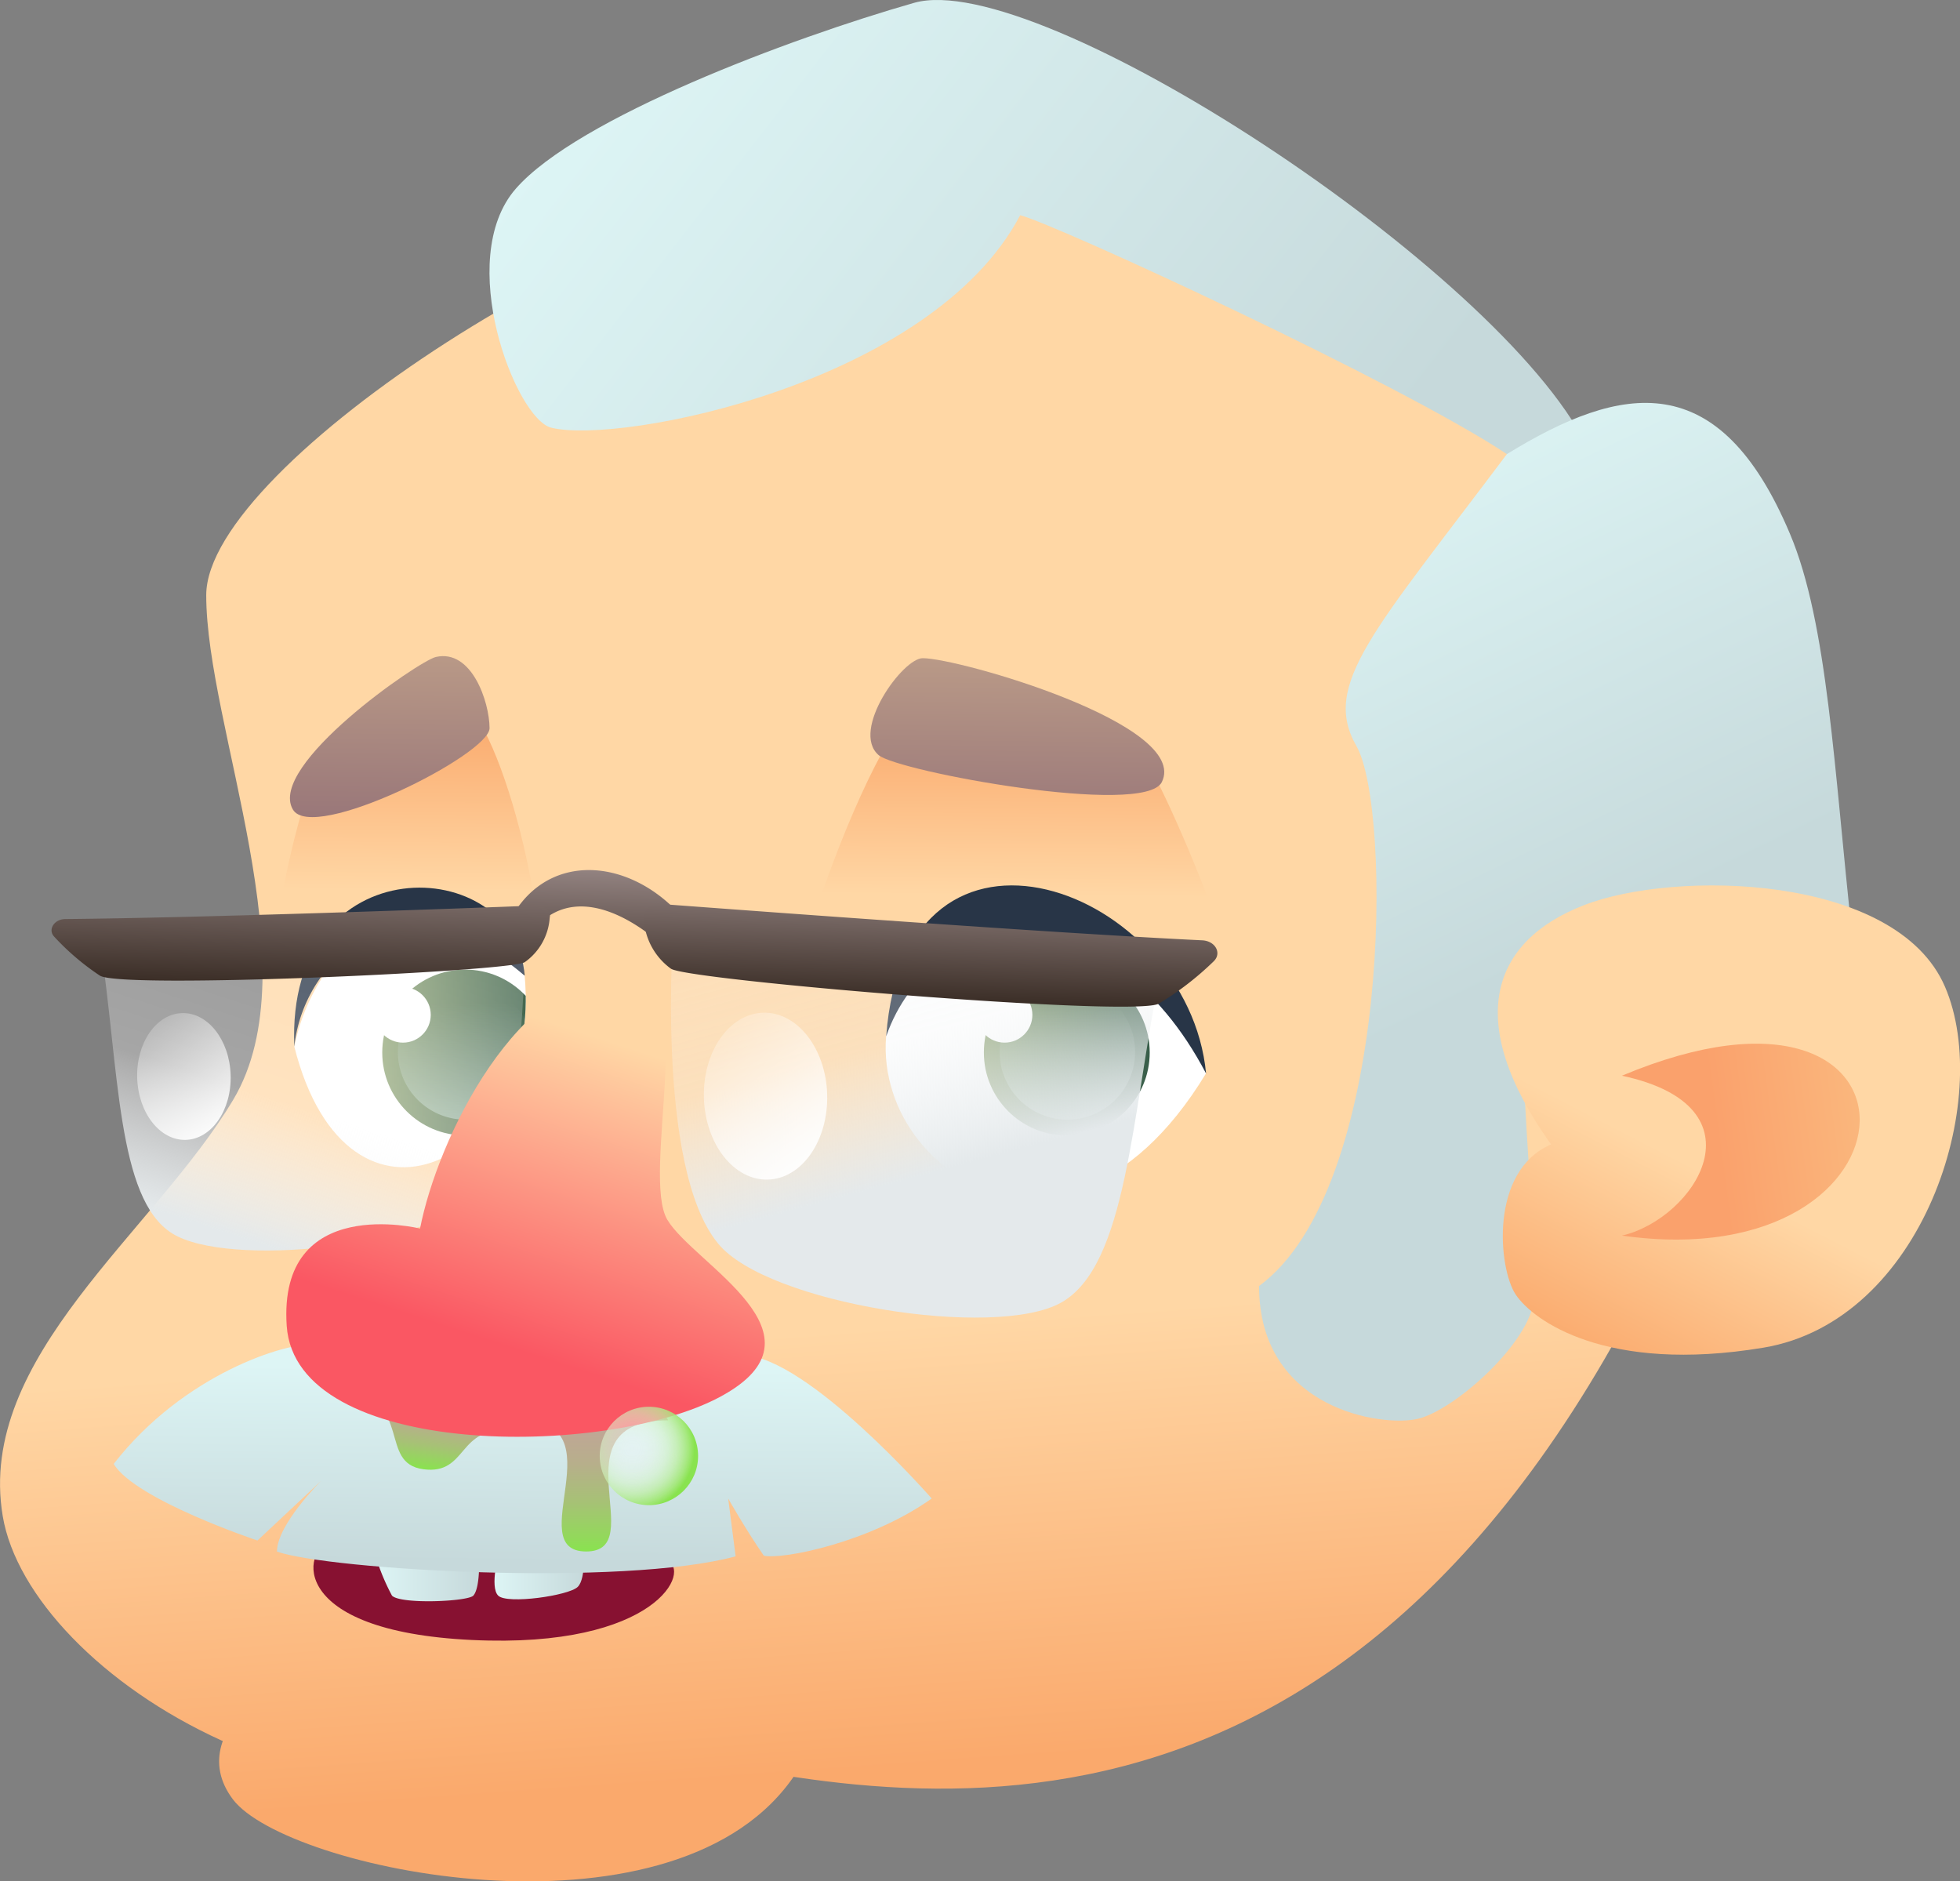 <svg xmlns="http://www.w3.org/2000/svg" xmlns:xlink="http://www.w3.org/1999/xlink" viewBox="0 0 144.65 138.83"><rect x="0" y="0" width="144.65" height="138.83" fill="#808080" stroke="none"/><defs><style>.cls-1{fill:none;}.cls-2{fill:url(#Безымянный_градиент_159);}.cls-3{fill:url(#Безымянный_градиент_159-2);}.cls-4{fill:url(#Новый_образец_градиента_копия_3);}.cls-5{fill:url(#Новый_образец_градиента_копия_3-2);}.cls-6{fill:url(#Безымянный_градиент_159-3);}.cls-7{fill:#871131;}.cls-8{fill:url(#Новый_образец_градиента_копия_3-3);}.cls-9{fill:url(#Новый_образец_градиента_копия_3-4);}.cls-10{fill:url(#Безымянный_градиент_159-4);}.cls-11{fill:url(#Новый_образец_градиента_копия_3-5);}.cls-12{fill:#fff;}.cls-13{fill:#283547;}.cls-14{clip-path:url(#clip-path);}.cls-15{fill:url(#Безымянный_градиент_353);}.cls-16{fill:url(#Безымянный_градиент_725);}.cls-17{fill:url(#Безымянный_градиент_353-2);}.cls-18{fill:url(#Безымянный_градиент_725-2);}.cls-19{fill:url(#Безымянный_градиент_885);}.cls-20{fill:url(#Безымянный_градиент_885-2);}.cls-21{fill:url(#Безымянный_градиент_159-5);}.cls-22{fill:url(#Безымянный_градиент_315);}.cls-23{fill:url(#Безымянный_градиент_1139);}.cls-24{fill:url(#Безымянный_градиент_333);}.cls-25{fill:url(#Безымянный_градиент_1139-2);}.cls-26{fill:url(#Безымянный_градиент_326);}.cls-27{fill:url(#Безымянный_градиент_1139-3);}.cls-28{fill:url(#Безымянный_градиент_160);}.cls-29{fill:url(#Безымянный_градиент_160-2);}.cls-30{fill:url(#Безымянный_градиент_762);}.cls-31{fill:url(#Безымянный_градиент_762-2);}.cls-32{fill:url(#Безымянный_градиент_201);}.cls-33{fill:url(#Безымянный_градиент_493);}</style><linearGradient id="Безымянный_градиент_159" x1="60.83" y1="40.32" x2="67.33" y2="130.35" gradientUnits="userSpaceOnUse"><stop offset="0.64" stop-color="#ffd7a5"/><stop offset="1" stop-color="#faa96c"/></linearGradient><linearGradient id="Безымянный_градиент_159-2" x1="31.9" y1="42.41" x2="38.4" y2="132.44" xlink:href="#Безымянный_градиент_159"/><linearGradient id="Новый_образец_градиента_копия_3" x1="45.14" y1="4.01" x2="94.84" y2="42.53" gradientUnits="userSpaceOnUse"><stop offset="0" stop-color="#ddf5f5"/><stop offset="1" stop-color="#c6d9db"/></linearGradient><linearGradient id="Новый_образец_градиента_копия_3-2" x1="96.32" y1="35.07" x2="113.83" y2="71.08" xlink:href="#Новый_образец_градиента_копия_3"/><linearGradient id="Безымянный_градиент_159-3" x1="75.19" y1="89.22" x2="75.52" y2="53.1" xlink:href="#Безымянный_градиент_159"/><linearGradient id="Новый_образец_градиента_копия_3-3" x1="27.62" y1="116.32" x2="35.32" y2="116.32" xlink:href="#Новый_образец_градиента_копия_3"/><linearGradient id="Новый_образец_градиента_копия_3-4" x1="36.49" y1="116.05" x2="43.09" y2="116.05" xlink:href="#Новый_образец_градиента_копия_3"/><linearGradient id="Безымянный_градиент_159-4" x1="29.81" y1="88.8" x2="30.14" y2="52.68" xlink:href="#Безымянный_градиент_159"/><linearGradient id="Новый_образец_градиента_копия_3-5" x1="38.67" y1="100.94" x2="38.5" y2="115.3" xlink:href="#Новый_образец_градиента_копия_3"/><clipPath id="clip-path"><path class="cls-1" d="M38.72,72c-3.91-9.79-15-4.57-17,5.23C25.67,92.94,40,85.75,38.72,72Z"/></clipPath><linearGradient id="Безымянный_градиент_353" x1="28.21" y1="77.67" x2="40.45" y2="77.67" gradientUnits="userSpaceOnUse"><stop offset="0" stop-color="#93a779"/><stop offset="1" stop-color="#375d49"/></linearGradient><linearGradient id="Безымянный_градиент_725" x1="204.53" y1="-33.17" x2="204.74" y2="-41.59" gradientTransform="translate(-168.73 123.42) rotate(-2.18)" gradientUnits="userSpaceOnUse"><stop offset="0" stop-color="#ddf5f5" stop-opacity="0.4"/><stop offset="1" stop-color="#c6d9db" stop-opacity="0"/></linearGradient><linearGradient id="Безымянный_градиент_353-2" x1="72.61" y1="77.67" x2="84.85" y2="77.67" xlink:href="#Безымянный_градиент_353"/><linearGradient id="Безымянный_градиент_725-2" x1="248.9" y1="-31.48" x2="249.12" y2="-39.9" xlink:href="#Безымянный_градиент_725"/><linearGradient id="Безымянный_градиент_885" x1="75.26" y1="40.26" x2="74.92" y2="69.49" gradientUnits="userSpaceOnUse"><stop offset="0" stop-color="#cfb191"/><stop offset="1" stop-color="#835f6f"/></linearGradient><linearGradient id="Безымянный_градиент_885-2" x1="28.95" y1="39.73" x2="28.62" y2="68.96" xlink:href="#Безымянный_градиент_885"/><linearGradient id="Безымянный_градиент_159-5" x1="137.49" y1="59.58" x2="116.49" y2="100.26" xlink:href="#Безымянный_градиент_159"/><linearGradient id="Безымянный_градиент_315" x1="142.57" y1="82.12" x2="126.7" y2="84.27" gradientUnits="userSpaceOnUse"><stop offset="0.19" stop-color="#fabb80"/><stop offset="1" stop-color="#faa16c"/></linearGradient><linearGradient id="Безымянный_градиент_1139" x1="44.2" y1="60.72" x2="43.67" y2="76.32" gradientUnits="userSpaceOnUse"><stop offset="0.22" stop-color="#938381"/><stop offset="1" stop-color="#1c1007"/></linearGradient><linearGradient id="Безымянный_градиент_333" x1="27.11" y1="61.66" x2="17.51" y2="91.26" gradientUnits="userSpaceOnUse"><stop offset="0.22" stop-color="#fff" stop-opacity="0.2"/><stop offset="0.66" stop-color="#fff" stop-opacity="0.3"/><stop offset="1" stop-color="#e4e9eb"/></linearGradient><linearGradient id="Безымянный_градиент_1139-2" x1="22.5" y1="59.78" x2="21.95" y2="76.01" xlink:href="#Безымянный_градиент_1139"/><linearGradient id="Безымянный_градиент_326" x1="6627.44" y1="221.51" x2="6616.38" y2="255.64" gradientTransform="matrix(-1, -0.05, -0.05, 1, 6693.76, 162.88)" gradientUnits="userSpaceOnUse"><stop offset="0" stop-color="#fff" stop-opacity="0.1"/><stop offset="0.72" stop-color="#f3f5f6" stop-opacity="0.3"/><stop offset="1" stop-color="#e4e9eb"/></linearGradient><linearGradient id="Безымянный_градиент_1139-3" x1="68.92" y1="61.68" x2="68.4" y2="76.88" xlink:href="#Безымянный_градиент_1139"/><linearGradient id="Безымянный_градиент_160" x1="52.65" y1="75.83" x2="60.65" y2="86.33" gradientTransform="translate(2.4 -1.62) rotate(1.68)" gradientUnits="userSpaceOnUse"><stop offset="0" stop-color="#fff" stop-opacity="0.2"/><stop offset="1" stop-color="#fff"/></linearGradient><linearGradient id="Безымянный_градиент_160-2" x1="10.65" y1="75.6" x2="16.73" y2="83.58" gradientTransform="translate(2.33 -0.36) rotate(1.68)" xlink:href="#Безымянный_градиент_160"/><linearGradient id="Безымянный_градиент_762" x1="43.87" y1="102.51" x2="43.87" y2="114.49" gradientUnits="userSpaceOnUse"><stop offset="0" stop-color="#c3a19b"/><stop offset="0.23" stop-color="#c0a597"/><stop offset="0.46" stop-color="#b7af8b"/><stop offset="0.69" stop-color="#a7c176"/><stop offset="0.92" stop-color="#92d95a"/><stop offset="1" stop-color="#89e34f"/></linearGradient><linearGradient id="Безымянный_градиент_762-2" x1="38.66" y1="318.5" x2="38.66" y2="324.43" gradientTransform="translate(36.61 -218.29) rotate(7.77)" xlink:href="#Безымянный_градиент_762"/><linearGradient id="Безымянный_градиент_201" x1="48.06" y1="68.94" x2="36.22" y2="105.45" gradientUnits="userSpaceOnUse"><stop offset="0.22" stop-color="#ffd7a5"/><stop offset="0.84" stop-color="#fa5763"/></linearGradient><radialGradient id="Безымянный_градиент_493" cx="46.65" cy="106.9" r="4.61" gradientUnits="userSpaceOnUse"><stop offset="0" stop-color="#fcffff" stop-opacity="0.4"/><stop offset="0.18" stop-color="#f8fef9" stop-opacity="0.42"/><stop offset="0.36" stop-color="#edfbe8" stop-opacity="0.48"/><stop offset="0.54" stop-color="#daf7cc" stop-opacity="0.58"/><stop offset="0.72" stop-color="#c0f0a3" stop-opacity="0.71"/><stop offset="0.9" stop-color="#9fe870" stop-opacity="0.89"/><stop offset="1" stop-color="#89e34f"/></radialGradient></defs><g id="Слой_2" data-name="Слой 2"><g id="Слой_2-2" data-name="Слой 2"><path class="cls-2" d="M61.58,13.92c-14.5,0-46.36,20.25-46.36,30s7.83,27.43,2,37.22S-1.76,100.12.2,111.87s25.47,26.78,47,17c17.63,3.92,52.24,12.41,75.75-37.22C142.59,50.2,107.94,13.92,61.58,13.92Z"/><path class="cls-3" d="M33.5,119.71c-12.3,1.76-20.24,7.84-16.32,13.06s32,11.1,41.14-1.31S38.07,119.06,33.5,119.71Z"/><path class="cls-4" d="M117.08,32.86C110.55,19.8,76.6-2.4,67.46.21S42.64,8.7,38.07,13.92s0,17,2.61,17.64c5.11,1.27,28.08-3.27,34.61-15.68,2.61.66,28.08,12.41,35.92,17.63Z"/><path class="cls-5" d="M111.21,33.51c-9.8,13.06-13.72,17-11.1,21.55s2.61,32.65-7.19,39.84c0,9.14,9.15,10.44,11.76,9.79s7.83-5.22,8.49-8.49-2-22.23,0-25.48,18.93-5.86,23.5-1.94C135.37,57,134.9,46,132.1,39.39,126.88,27,119.7,28.29,111.21,33.51Z"/><path class="cls-6" d="M68.76,51.15c-3.92.65-13.14,25.9-11.14,31.56s29.09,19.72,35.3,1.09c2-5.88-7.86-28.22-9.15-28.81S68.76,51.15,68.76,51.15Z"/><path class="cls-7" d="M24.36,113.83c-2,.44-3.27,6.53,10.45,7.19s16.32-5.23,14.36-5.88S33.5,111.87,24.36,113.83Z"/><path class="cls-8" d="M27.62,114.49a15.9,15.9,0,0,0,1.31,3.26c.65.65,5.56.44,6,0,.58-.65.41-3.26.41-3.26H27.62"/><path class="cls-9" d="M36.84,114.49s-.73,2.61-.07,3.26,5.22,0,5.87-.65.41-3,.41-3Z"/><path class="cls-10" d="M34.71,52.44c2.56,2.31,7.82,20,4.06,30.27s-15.7,7-18.21-.87,1.88-23.51,2.51-24.16S32.53,50.47,34.71,52.44Z"/><path class="cls-11" d="M54.84,100c4.78.13,13.92,10.58,13.92,10.58-4.57,3.26-11.07,4.53-12.39,4.22-1.33-1.92-2.63-4.22-2.63-4.22l.55,4.27c-8.38,2.26-29.93,1-33.85-.35,0-2,3.27-5.23,3.27-5.23L19,113.68s-9-3-10.61-5.65c5.18-6.68,12.85-9,14.74-8.8S54.84,100,54.84,100Z"/><path class="cls-12" d="M38.72,72c-3.91-9.79-15-4.57-17,5.23C25.67,92.94,40,85.75,38.72,72Z"/><path class="cls-13" d="M38.72,72c-9.14-7.83-16.32-1.3-17,5.23C21.09,62.25,38.06,62.9,38.72,72Z"/><g class="cls-14"><circle class="cls-15" cx="34.33" cy="77.67" r="6.12"/><path class="cls-16" d="M39.36,77.47a5,5,0,1,1-5.23-4.84A5,5,0,0,1,39.36,77.47Z"/><circle class="cls-12" cx="29.74" cy="74.89" r="2.05"/></g><path class="cls-12" d="M66.15,73.35C70.72,62.9,87.7,68.78,89,79.22,77.9,97.51,61.58,84.45,66.15,73.35Z"/><path class="cls-13" d="M65.4,76.48c1.4-18.8,22.3-11,23.61,2.74C81.82,65.51,68.76,66.82,65.4,76.48Z"/><circle class="cls-17" cx="78.73" cy="77.67" r="6.12"/><path class="cls-18" d="M83.77,77.47a5,5,0,1,1-5.23-4.84A5,5,0,0,1,83.77,77.47Z"/><circle class="cls-12" cx="74.14" cy="74.89" r="2.05"/><path class="cls-19" d="M64.84,55.72c1.4,1.21,19.59,4.57,20.9,2,2.13-4.26-15-9.15-17.63-9.15C66.65,48.53,62.75,53.9,64.84,55.72Z"/><path class="cls-20" d="M32.17,48.48c-1.25.28-12.44,8-10.56,11.25,1.44,2.52,14.53-4.06,14.52-6S34.81,47.88,32.17,48.48Z"/><path class="cls-21" d="M114.47,84.45c-6.53-9.14-4.36-15,2.39-17.64s23.09-2.33,26.68,6-1.64,24.68-13.4,26.64c-11.59,1.93-17-2-18.28-3.92S109.9,86.41,114.47,84.45Z"/><path class="cls-22" d="M119.7,79.38c10.74,2.3,5.37,10.56,0,11.8C142.71,94.43,143.48,69.41,119.7,79.38Z"/><path class="cls-23" d="M37.42,68.35c2.61-5.7,9.14-5.18,13.06-.52a10.69,10.69,0,0,0-.77,2.66c-3.8-3.69-8.37-5.4-11-.91C37.42,69.21,37.42,68.35,37.42,68.35Z"/><path class="cls-24" d="M7.38,69.46c1.43,9.45,1.23,19,5.33,21.56s18.8,1,22.16-2.69C39.18,83.61,38.71,68,38.71,68Z"/><path class="cls-25" d="M4.81,67.82c10.09-.09,29.87-.8,34.76-1,.63,0,1.12.41,1,.9A4.38,4.38,0,0,1,38.73,71c-1,.69-29.67,2-31.35,1A18.44,18.44,0,0,1,4,69.12C3.51,68.6,4,67.83,4.81,67.82Z"/><path class="cls-26" d="M85.66,71.59c-2.17,10.8-2.48,21.79-7.34,24.53S56.61,96.2,53,91.77c-4.7-5.67-3.28-23.67-3.28-23.67Z"/><path class="cls-27" d="M88.73,69.39c-11.6-.56-34.33-2.26-39.95-2.68a1.07,1.07,0,0,0-1.27,1,4.86,4.86,0,0,0,2,3.77c1.11.85,34,3.59,36,2.59a22.3,22.3,0,0,0,4.07-3.14C90.18,70.34,89.7,69.44,88.73,69.39Z"/><ellipse class="cls-28" cx="56.5" cy="80.89" rx="4.55" ry="6.16" transform="translate(-2.35 1.69) rotate(-1.68)"/><ellipse class="cls-29" cx="13.57" cy="79.44" rx="3.45" ry="4.68" transform="translate(-2.32 0.43) rotate(-1.68)"/><path class="cls-30" d="M49.31,104.81c-8.47,0-1.21,9.68-6.05,9.68s2.42-9.68-4.84-9.68C43.26,101.18,48.1,102.39,49.31,104.81Z"/><path class="cls-31" d="M37.73,105.64c-4-.55-3.15,3.23-6.49,2.78s-.72-4.93-5.72-5.93C28.46,100.86,37.25,104.21,37.73,105.64Z"/><path class="cls-32" d="M46.63,71.72c5,0,.66,15,2.62,18.29s12.4,8.49,3.91,13.06-31.34,4.57-32-5.23S31,90.66,31,90.66C32.27,84.13,38.15,71.72,46.63,71.72Z"/><circle class="cls-33" cx="47.89" cy="107.44" r="3.63"/></g></g></svg>